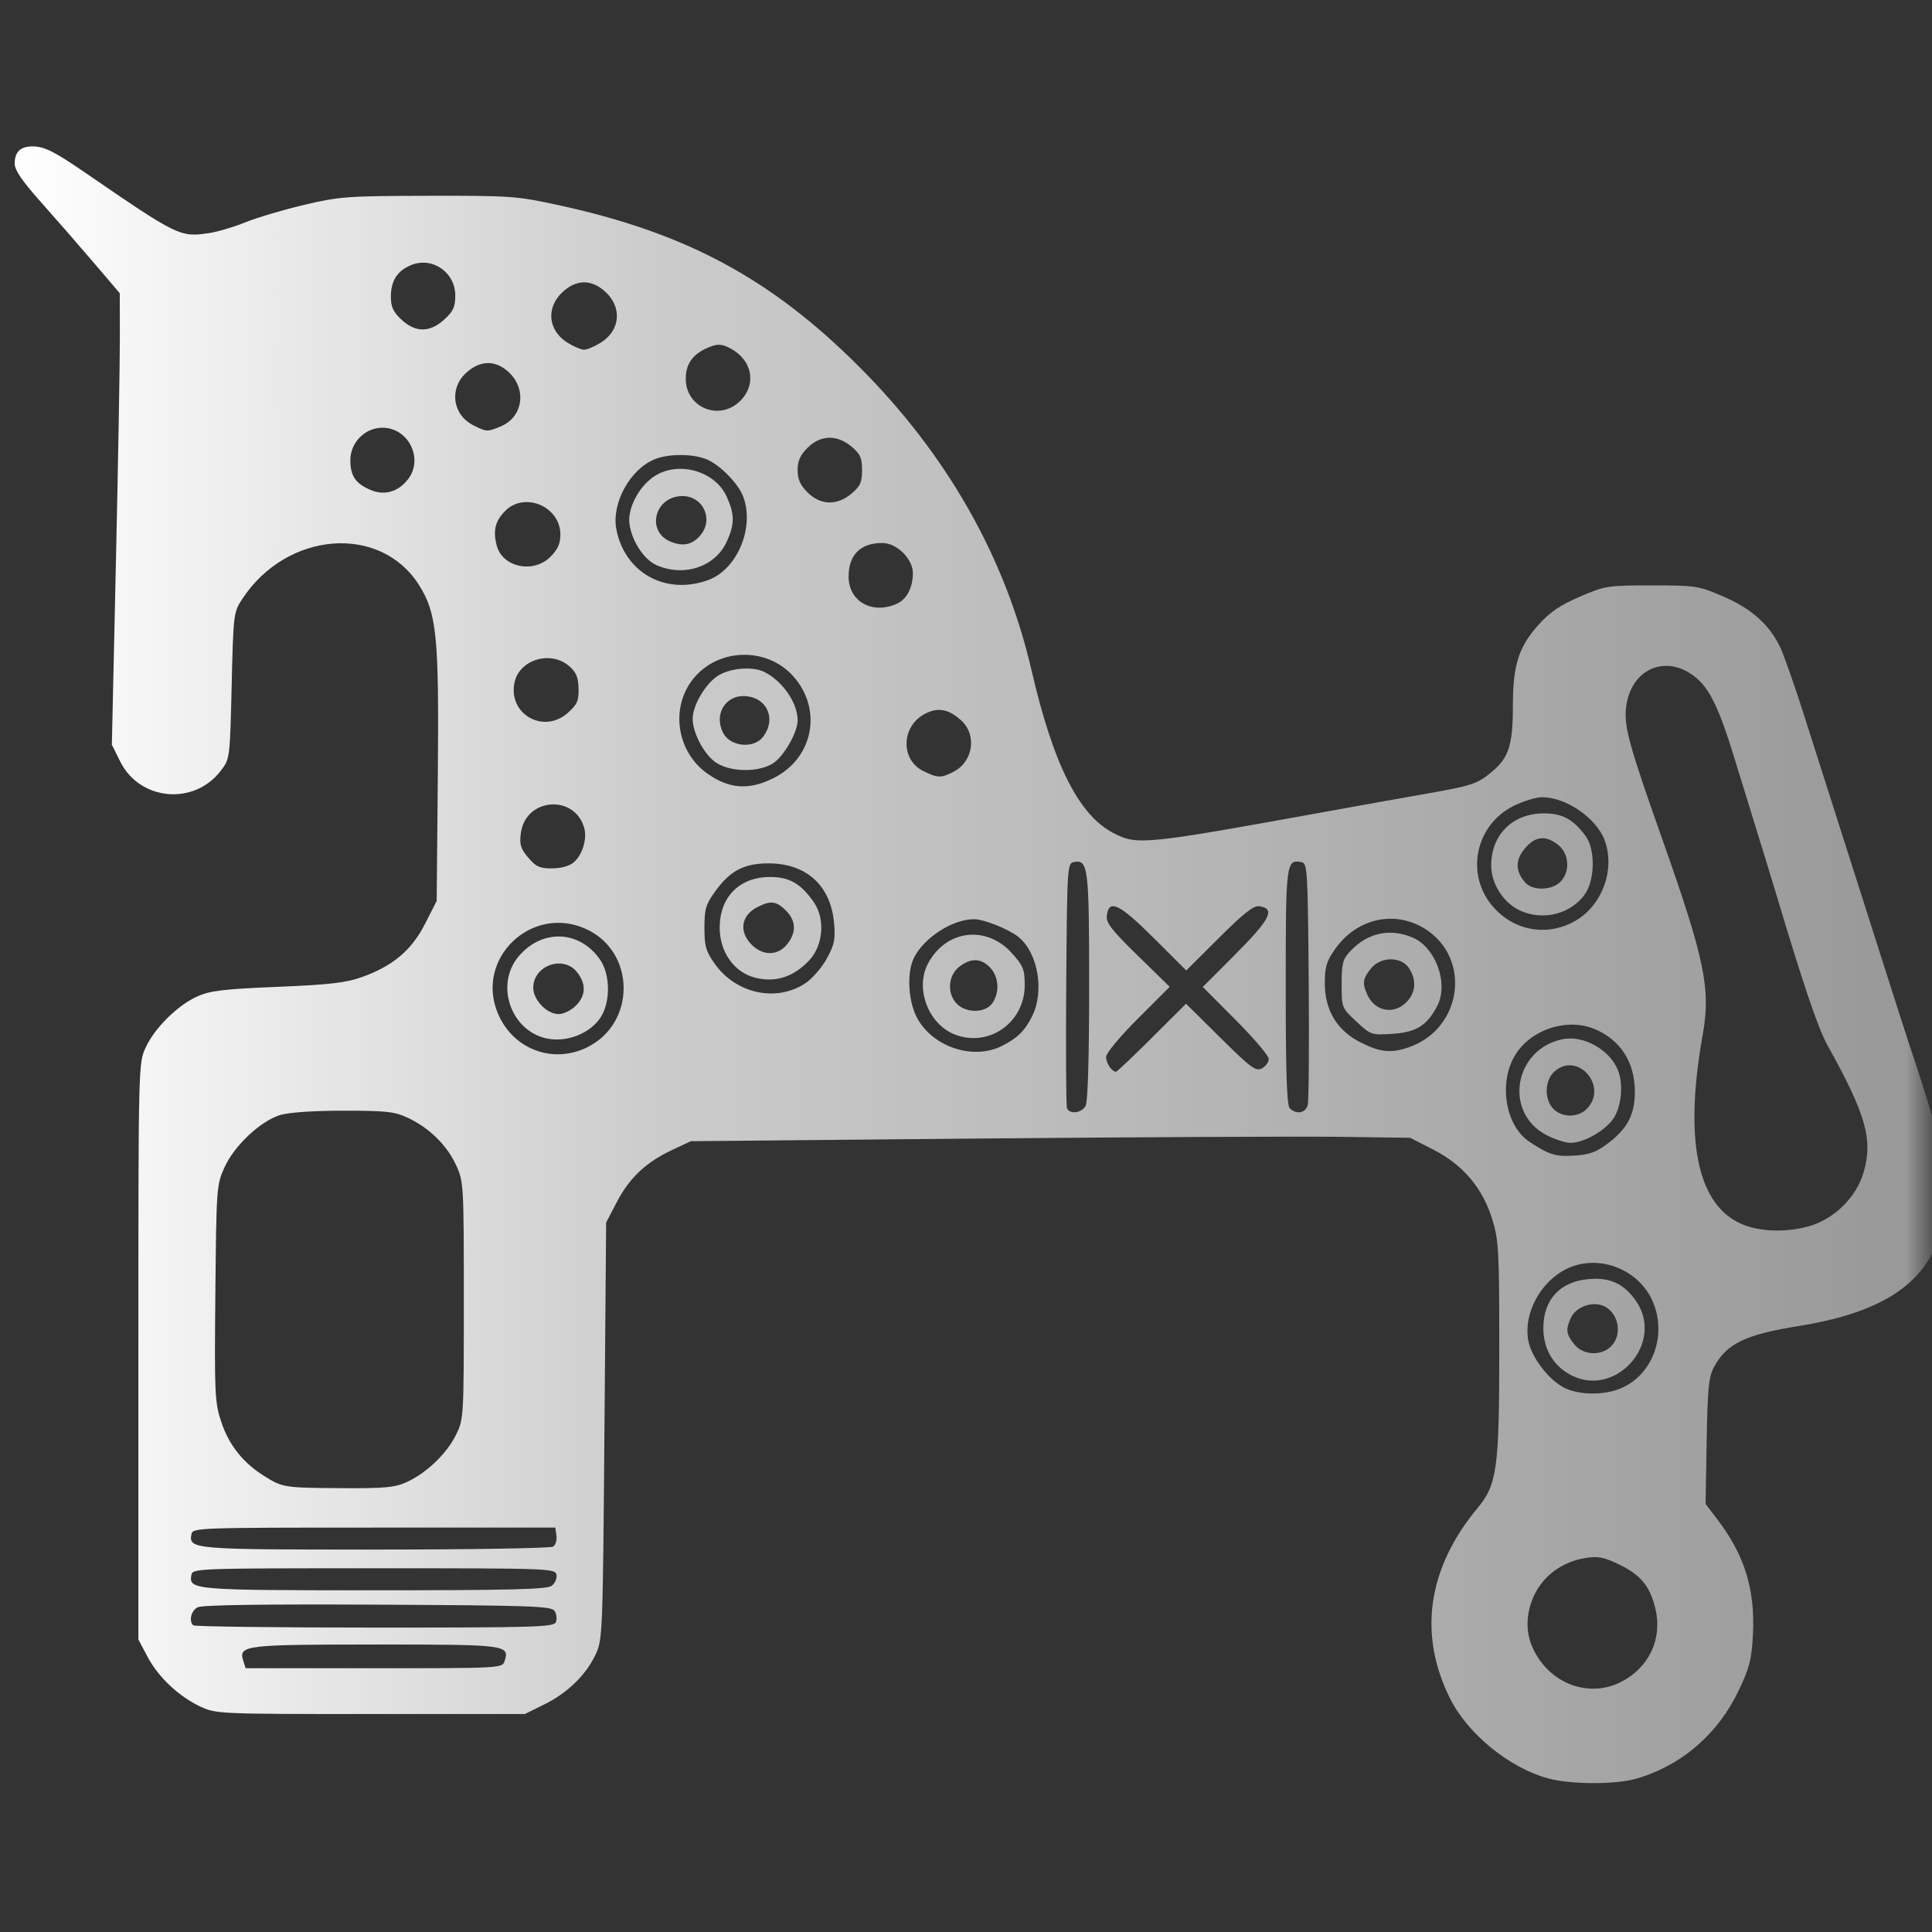 <?xml version="1.0" encoding="UTF-8" standalone="no"?>
<!-- Created with Inkscape (http://www.inkscape.org/) -->

<svg
   xmlns:osb="http://www.openswatchbook.org/uri/2009/osb"
   xmlns:dc="http://purl.org/dc/elements/1.1/"
   xmlns:cc="http://creativecommons.org/ns#"
   xmlns:rdf="http://www.w3.org/1999/02/22-rdf-syntax-ns#"
   xmlns:svg="http://www.w3.org/2000/svg"
   xmlns="http://www.w3.org/2000/svg"
   xmlns:xlink="http://www.w3.org/1999/xlink"
   xmlns:sodipodi="http://sodipodi.sourceforge.net/DTD/sodipodi-0.dtd"
   xmlns:inkscape="http://www.inkscape.org/namespaces/inkscape"
   id="svg2985"
   version="1.1"
   inkscape:version="0.48.2 r9819"
   width="100"
   height="100"
   sodipodi:docname="caballo2.png"
   inkscape:export-filename="C:\Users\AloS\Desktop\caballo2.png"
   inkscape:export-xdpi="100"
   inkscape:export-ydpi="100">
  <rect width="100%" height="100%" fill="#333333" stroke="none"/>
  <sodipodi:namedview
     pagecolor="#000000"
     bordercolor="#666666"
     borderopacity="1"
     objecttolerance="10"
     gridtolerance="10"
     guidetolerance="10"
     inkscape:pageopacity="0.05882353"
     inkscape:pageshadow="2"
     inkscape:window-width="1366"
     inkscape:window-height="706"
     id="namedview2987"
     showgrid="false"
     inkscape:zoom="0.59986225"
     inkscape:cx="296.35333"
     inkscape:cy="300"
     inkscape:window-x="-8"
     inkscape:window-y="-8"
     inkscape:window-maximized="1"
     inkscape:current-layer="svg2985" />
  <defs
     id="defs2989">
    <linearGradient
       id="linearGradient5211">
      <stop
         style="stop-color:#ffffff;stop-opacity:1;"
         offset="0"
         id="stop5213" />
      <stop
         id="stop5221"
         offset="0.33"
         style="stop-color:#ffffff;stop-opacity:0.749;" />
      <stop
         id="stop5219"
         offset="0.979"
         style="stop-color:#ffffff;stop-opacity:0.498;" />
      <stop
         style="stop-color:#ffffff;stop-opacity:0;"
         offset="1"
         id="stop5215" />
    </linearGradient>
    <linearGradient
       id="linearGradient5205"
       osb:paint="solid">
      <stop
         style="stop-color:#ffffff;stop-opacity:1;"
         offset="0"
         id="stop5207" />
    </linearGradient>
    <filter
       color-interpolation-filters="sRGB"
       inkscape:menu-tooltip="Sharpen edges and boundaries within the object, force=0.3"
       inkscape:menu="Image effects"
       height="1"
       width="1"
       y="0"
       x="0"
       inkscape:label="Sharpen more"
       id="filter3001">
      <feConvolveMatrix
         result="result1"
         order="3 3"
         kernelMatrix="0 -0.3 0 -0.3 2.2 -0.3 0 -0.3 0"
         divisor="1"
         in="SourceGraphic"
         targetX="1"
         targetY="1"
         id="feConvolveMatrix3003" />
      <feBlend
         result="result2"
         mode="normal"
         in2="SourceGraphic"
         id="feBlend3005" />
    </filter>
    <linearGradient
       inkscape:collect="always"
       xlink:href="#linearGradient5211"
       id="linearGradient5217"
       x1="240.147"
       y1="285.54"
       x2="340.147"
       y2="285.54"
       gradientUnits="userSpaceOnUse"
       gradientTransform="translate(-239.387,-235.605)" />
  </defs>
  <path
     style="fill:url(#linearGradient5217);fill-opacity:1;fill-rule:nonzero"
     d="m 80.13,92.049 c -1.988,-0.536 -4.147,-2.29 -5.064,-4.114 -1.674,-3.33 -1.183,-6.757 1.415,-9.883 1.009,-1.213 1.121,-2.04 1.121,-8.232 0,-5.086 -0.029,-5.635 -0.359,-6.702 -0.503,-1.628 -1.515,-2.826 -3.053,-3.612 l -1.201,-0.614 -3.614,-0.05 c -1.988,-0.027 -10.364,0.012 -18.615,0.088 l -15,0.138 -0.973,0.456 c -1.348,0.632 -2.2,1.434 -2.855,2.686 l -0.558,1.068 -0.088,10.79 c -0.086,10.562 -0.096,10.806 -0.462,11.579 -0.504,1.063 -1.463,1.991 -2.666,2.582 l -0.995,0.489 -7.982,0 c -7.835,0 -7.998,-0.007 -8.802,-0.382 -1.122,-0.524 -2.187,-1.527 -2.747,-2.589 l -0.469,-0.888 0,-14.912 c 0,-14.894 5.2e-4,-14.913 0.378,-15.729 0.473,-1.024 1.661,-2.194 2.693,-2.652 0.652,-0.289 1.371,-0.374 4.123,-0.487 2.671,-0.109 3.537,-0.208 4.356,-0.498 1.612,-0.57 2.594,-1.396 3.29,-2.767 l 0.6,-1.182 0.059,-6.5 c 0.065,-7.21 -0.051,-8.387 -0.974,-9.85 -2,-3.17 -6.84,-2.79 -9.146,0.718 -0.454,0.69 -0.463,0.765 -0.551,4.488 -0.089,3.779 -0.09,3.787 -0.562,4.405 -1.384,1.813 -4.192,1.559 -5.203,-0.471 l -0.436,-0.876 0.209,-9.387 c 0.115,-5.163 0.207,-10.42 0.205,-11.684 l -0.004,-2.297 -1.36,-1.595 c -0.748,-0.877 -1.971,-2.281 -2.719,-3.119 -0.978,-1.097 -1.36,-1.657 -1.36,-1.995 0,-0.605 0.295,-0.891 0.921,-0.891 0.603,0 1.121,0.257 2.701,1.342 4.846,3.326 4.938,3.37 6.461,3.142 0.43,-0.065 1.27,-0.315 1.865,-0.557 0.596,-0.242 1.96,-0.647 3.032,-0.9 1.829,-0.432 2.227,-0.461 6.423,-0.47 4.267,-0.009 4.579,0.013 6.742,0.483 6.596,1.433 10.986,3.791 15.552,8.353 4.56,4.556 7.58,9.872 8.934,15.723 1.13,4.887 2.446,7.498 4.244,8.428 1.235,0.639 1.54,0.607 11.283,-1.161 1.64,-0.298 3.871,-0.697 4.957,-0.887 2.333,-0.409 2.6,-0.5 3.367,-1.145 0.853,-0.718 1.063,-1.382 1.063,-3.366 0,-2.139 0.295,-3.075 1.334,-4.231 0.582,-0.647 1.115,-1.009 2.133,-1.447 1.315,-0.566 1.43,-0.584 3.726,-0.584 2.285,0 2.415,0.02 3.695,0.572 1.441,0.621 2.363,1.434 2.929,2.584 0.19,0.386 0.76,2.004 1.265,3.596 0.506,1.592 1.337,4.197 1.848,5.789 0.51,1.592 1.454,4.553 2.098,6.579 0.643,2.026 1.315,4.118 1.493,4.649 2,5.957 2.277,7.641 1.609,9.788 -0.819,2.631 -3.066,4.093 -7.345,4.779 -2.739,0.439 -3.716,0.91 -4.363,2.099 -0.287,0.528 -0.342,1.07 -0.391,3.861 l -0.057,3.247 0.603,0.789 c 1.424,1.865 1.972,3.643 1.848,6 -0.066,1.252 -0.179,1.697 -0.722,2.84 -1.078,2.27 -2.944,3.889 -5.285,4.584 -1.073,0.319 -3.399,0.315 -4.592,-0.006 z m 3.773,-4.991 c 1.441,-0.735 2.143,-2.209 1.788,-3.754 -0.271,-1.18 -0.744,-1.768 -1.863,-2.315 -0.776,-0.38 -1.103,-0.448 -1.711,-0.357 -1.455,0.218 -2.564,1.179 -2.93,2.541 -0.273,1.015 -0.092,1.935 0.553,2.813 0.997,1.355 2.733,1.802 4.164,1.072 z m -57.789,-1.069 c 0.27,-0.852 0.144,-0.869 -6.657,-0.869 -6.818,0 -7.121,0.037 -6.864,0.847 l 0.121,0.381 6.643,0 c 6.541,0 6.645,-0.006 6.757,-0.359 z m 2.662,-2.033 c 0.061,-0.158 0.03,-0.414 -0.069,-0.57 -0.16,-0.254 -1.116,-0.288 -9.159,-0.329 -5.991,-0.03 -9.095,0.015 -9.323,0.138 -0.334,0.179 -0.459,0.697 -0.225,0.931 0.064,0.064 4.29,0.117 9.392,0.117 8.425,0 9.285,-0.026 9.385,-0.287 z m -0.223,-1.874 c 0.174,-0.127 0.286,-0.384 0.25,-0.57 -0.064,-0.33 -0.312,-0.339 -9.447,-0.339 -9.135,0 -9.383,0.009 -9.447,0.339 -0.151,0.784 0.048,0.801 9.447,0.801 7.065,0 8.945,-0.047 9.196,-0.231 z m 0.074,-2.028 c 0.129,-0.082 0.208,-0.337 0.175,-0.567 l -0.059,-0.419 -9.384,0 c -9.137,0 -9.385,0.009 -9.449,0.339 -0.151,0.785 0.043,0.801 9.524,0.798 4.927,-10e-4 9.063,-0.07 9.192,-0.151 z m -7.579,-3.341 c 1.021,-0.463 2.064,-1.459 2.547,-2.431 0.408,-0.821 0.412,-0.878 0.412,-6.969 0,-6.028 -0.007,-6.156 -0.402,-7.011 -0.473,-1.027 -1.396,-1.931 -2.493,-2.444 -0.689,-0.322 -1.115,-0.369 -3.333,-0.369 -1.548,0 -2.829,0.087 -3.273,0.222 -1.019,0.31 -2.379,1.587 -2.887,2.712 -0.409,0.904 -0.42,1.058 -0.472,6.512 -0.05,5.245 -0.031,5.652 0.307,6.667 0.397,1.193 1.127,2.113 2.212,2.791 0.969,0.605 1.036,0.616 4.026,0.634 2.224,0.014 2.744,-0.035 3.357,-0.313 z m 62.833,-4.847 c 1.681,-0.7 2.436,-2.803 1.638,-4.56 -0.659,-1.45 -2.355,-2.246 -3.901,-1.83 -1.594,0.429 -2.791,2.274 -2.519,3.883 0.144,0.851 1.018,2.02 1.835,2.454 0.749,0.398 2.062,0.422 2.947,0.053 z m -2.727,-0.78 c -0.82,-0.5 -1.269,-1.328 -1.27,-2.342 -10e-4,-1.463 0.845,-2.393 2.305,-2.534 1.11,-0.107 1.825,0.206 2.452,1.071 1.625,2.243 -1.126,5.244 -3.487,3.805 z m 2.238,-1.404 c 0.62,-0.62 0.373,-1.797 -0.443,-2.107 -0.582,-0.221 -1.392,0.092 -1.638,0.633 -0.279,0.612 -0.252,0.834 0.164,1.363 0.456,0.579 1.395,0.634 1.917,0.111 z m 10.275,-6.223 c 1.305,-0.389 2.422,-1.501 2.794,-2.782 0.492,-1.694 0.123,-2.992 -1.87,-6.573 -0.487,-0.874 -1.239,-3.095 -2.687,-7.931 -0.217,-0.724 -0.688,-2.263 -1.048,-3.421 -0.36,-1.158 -0.871,-2.816 -1.137,-3.684 -0.699,-2.285 -1.206,-3.356 -1.863,-3.932 -1.541,-1.353 -3.468,-0.563 -3.694,1.513 -0.105,0.963 0.171,1.961 1.853,6.717 2.227,6.296 2.543,7.814 2.118,10.187 -1.036,5.788 -0.194,9.206 2.451,9.958 0.912,0.259 2.107,0.239 3.082,-0.052 z m -10.395,-4.313 c 0.968,-0.737 1.348,-1.48 1.348,-2.633 0,-1.531 -0.742,-2.69 -2.081,-3.249 -1.446,-0.604 -3.344,0.033 -4.139,1.389 -0.846,1.443 -0.465,3.64 0.771,4.45 1.032,0.677 1.342,0.772 2.318,0.71 0.804,-0.051 1.141,-0.177 1.784,-0.667 z m -3.208,-0.385 c -2.259,-1.158 -1.706,-4.467 0.831,-4.975 1.082,-0.216 2.455,0.567 2.86,1.632 0.257,0.676 0.19,1.673 -0.158,2.336 -0.351,0.67 -1.557,1.401 -2.312,1.401 -0.249,0 -0.798,-0.178 -1.222,-0.395 z m 2.092,-1.393 c 1.099,-1.18 -0.539,-2.985 -1.714,-1.89 -0.499,0.465 -0.516,1.441 -0.033,1.923 0.467,0.467 1.296,0.451 1.748,-0.033 z m -25.964,-0.131 c 0.115,-0.214 0.182,-2.494 0.182,-6.195 0,-6.187 -0.047,-6.567 -0.801,-6.421 -0.327,0.063 -0.341,0.295 -0.385,6.29 -0.025,3.424 -0.008,6.324 0.038,6.445 0.13,0.339 0.763,0.261 0.967,-0.119 z m 11.499,-0.055 c 0.053,-0.217 0.074,-3.117 0.047,-6.445 -0.046,-5.662 -0.069,-6.054 -0.364,-6.111 -0.807,-0.155 -0.825,-0.014 -0.825,6.446 0,4.498 0.055,6.139 0.211,6.294 0.341,0.341 0.827,0.245 0.932,-0.184 z m -8.067,-3.47 1.765,-1.759 1.786,1.768 c 1.578,1.561 1.828,1.746 2.141,1.578 0.195,-0.104 0.355,-0.324 0.355,-0.488 0,-0.164 -0.768,-1.069 -1.707,-2.011 l -1.707,-1.714 1.725,-1.731 c 1.771,-1.778 2.042,-2.328 1.205,-2.448 -0.299,-0.043 -0.799,0.348 -2.089,1.634 l -1.696,1.69 -1.701,-1.695 c -1.778,-1.771 -2.309,-2.02 -2.414,-1.129 -0.042,0.355 0.269,0.753 1.603,2.055 l 1.654,1.615 -1.647,1.647 c -0.948,0.948 -1.647,1.791 -1.647,1.987 0,0.317 0.301,0.762 0.515,0.762 0.051,0 0.888,-0.792 1.859,-1.759 z m -29.255,0.508 c 2.566,-1.242 2.541,-4.965 -0.041,-6.138 -2.813,-1.278 -5.746,1.53 -4.56,4.366 0.772,1.848 2.817,2.635 4.601,1.772 z m -2.112,-0.478 c -1.839,-0.427 -2.631,-2.794 -1.417,-4.236 1.217,-1.446 3.175,-1.364 4.227,0.176 0.514,0.753 0.538,2.131 0.051,2.93 -0.535,0.877 -1.799,1.376 -2.86,1.13 z m 1.545,-1.683 c 0.526,-0.526 0.549,-1.125 0.067,-1.739 -0.709,-0.901 -2.268,-0.348 -2.268,0.804 0,0.634 0.704,1.365 1.316,1.365 0.25,0 0.648,-0.194 0.885,-0.431 z m 22.062,2.076 c 0.797,-0.404 1.165,-0.762 1.545,-1.507 0.665,-1.303 0.327,-3.305 -0.699,-4.135 -0.496,-0.401 -1.786,-0.916 -2.295,-0.916 -1.091,0 -2.551,0.928 -3.093,1.965 -0.412,0.788 -0.318,2.358 0.194,3.23 0.856,1.46 2.894,2.099 4.348,1.362 z m -2.467,-0.599 c -1.349,-0.542 -2.037,-2.367 -1.374,-3.643 0.92,-1.768 3.032,-2.034 4.359,-0.55 0.582,0.651 0.658,0.841 0.658,1.652 0,1.942 -1.876,3.25 -3.643,2.541 z m 1.966,-1.612 c 0.388,-0.553 0.34,-1.358 -0.108,-1.836 -0.472,-0.503 -1.009,-0.517 -1.612,-0.042 -0.579,0.456 -0.634,1.395 -0.111,1.917 0.492,0.492 1.475,0.471 1.832,-0.039 z m 21.519,2.296 c 2.786,-0.933 3.316,-4.596 0.888,-6.136 -1.57,-0.996 -3.545,-0.555 -4.667,1.041 -0.44,0.626 -0.531,0.925 -0.531,1.755 0,1.419 0.637,2.47 1.868,3.084 1.005,0.501 1.542,0.557 2.442,0.256 z m -2.679,-1.347 c -0.756,-0.705 -0.76,-0.715 -0.76,-1.935 0,-1.066 0.057,-1.288 0.439,-1.696 0.894,-0.957 2.043,-1.213 3.225,-0.719 1.204,0.503 1.887,2.386 1.285,3.543 -0.527,1.014 -1.091,1.367 -2.308,1.444 -1.105,0.07 -1.131,0.062 -1.88,-0.637 z m 2.582,-0.989 c 0.498,-0.498 0.552,-1.151 0.147,-1.769 -0.411,-0.627 -1.481,-0.61 -1.985,0.03 -0.415,0.528 -0.443,0.751 -0.168,1.354 0.386,0.846 1.358,1.033 2.006,0.385 z m -31.11,-0.983 c 0.359,-0.236 0.862,-0.813 1.119,-1.283 0.399,-0.731 0.453,-1 0.375,-1.859 -0.174,-1.923 -1.431,-3.067 -3.375,-3.071 -1.281,-0.003 -2.001,0.375 -2.783,1.46 -0.478,0.663 -0.55,0.908 -0.55,1.871 0,0.948 0.076,1.216 0.526,1.855 1.097,1.557 3.183,2.015 4.687,1.027 z m -2.582,-0.294 c -1.093,-0.274 -1.842,-1.327 -1.842,-2.591 0,-1.577 1.011,-2.609 2.571,-2.623 1.03,-0.01 1.636,0.337 2.313,1.323 0.587,0.855 0.473,2.223 -0.25,2.992 -0.811,0.862 -1.741,1.162 -2.792,0.899 z m 1.654,-1.737 c 0.482,-0.613 0.459,-1.212 -0.067,-1.739 -0.497,-0.497 -0.795,-0.532 -1.487,-0.174 -0.837,0.433 -0.959,1.269 -0.284,1.944 0.586,0.586 1.362,0.573 1.837,-0.032 z m 40.819,-1.223 c 1.387,-0.813 2.05,-2.68 1.482,-4.174 -0.435,-1.143 -1.995,-2.21 -3.232,-2.21 -0.311,0 -0.976,0.205 -1.479,0.456 -1.937,0.965 -2.489,3.448 -1.138,5.117 1.089,1.346 2.887,1.68 4.368,0.812 z m -2.844,-0.496 c -0.882,-0.384 -1.538,-1.389 -1.538,-2.356 0,-1.594 1.115,-2.695 2.727,-2.695 0.956,0 1.511,0.299 2.154,1.161 0.515,0.69 0.496,2.285 -0.035,3.031 -0.717,1.007 -2.127,1.373 -3.309,0.859 z m 2.039,-1.502 c 0.522,-0.522 0.468,-1.461 -0.111,-1.917 -0.656,-0.516 -1.182,-0.458 -1.727,0.19 -0.505,0.601 -0.493,1.182 0.037,1.77 0.379,0.421 1.361,0.397 1.801,-0.044 z m -51.07,-1.009 c 0.436,-0.359 0.701,-1.193 0.557,-1.75 -0.464,-1.793 -3.041,-1.616 -3.288,0.226 -0.08,0.593 -0.018,0.8 0.378,1.27 0.397,0.472 0.594,0.562 1.227,0.562 0.46,0 0.9,-0.12 1.127,-0.307 z m 10.345,-4.364 c 2.053,-1.023 2.552,-3.533 1.042,-5.252 -1.426,-1.624 -4.106,-1.476 -5.332,0.294 -1.053,1.519 -0.639,3.69 0.905,4.75 1.128,0.774 2.125,0.836 3.385,0.208 z m -2.926,-0.772 c -0.621,-0.378 -1.251,-1.528 -1.258,-2.293 -0.006,-0.727 0.729,-1.929 1.401,-2.29 0.682,-0.366 1.758,-0.425 2.334,-0.128 0.938,0.483 1.699,1.598 1.699,2.488 0,0.634 -0.731,1.899 -1.296,2.243 -0.743,0.453 -2.12,0.443 -2.881,-0.021 z m 2.386,-1.365 c 0.693,-0.909 0.23,-2.01 -0.886,-2.105 -1.054,-0.09 -1.689,0.949 -1.171,1.917 0.377,0.704 1.58,0.814 2.058,0.188 z m 9.864,1.806 c 1.006,-0.52 1.216,-1.89 0.405,-2.642 -0.659,-0.611 -1.227,-0.713 -1.913,-0.343 -1.204,0.648 -1.247,2.357 -0.074,2.943 0.75,0.375 0.93,0.38 1.582,0.042 z m -19.965,-3.052 c 0.485,-0.434 0.567,-0.622 0.551,-1.262 -0.015,-0.584 -0.125,-0.843 -0.49,-1.157 -0.951,-0.818 -2.563,-0.339 -2.822,0.838 -0.361,1.644 1.499,2.71 2.761,1.582 z m 17.039,-5.65 c 0.503,-0.229 0.817,-0.838 0.817,-1.581 0,-0.731 -0.836,-1.557 -1.577,-1.557 -1.129,0 -1.743,0.603 -1.751,1.719 -0.01,1.307 1.225,2.005 2.511,1.42 z m -9.759,-1.227 c 1.49,-0.553 2.393,-2.723 1.793,-4.313 -0.253,-0.67 -1.182,-1.623 -1.87,-1.918 -0.719,-0.308 -2.002,-0.311 -2.733,-0.005 -1.262,0.527 -2.214,2.271 -1.965,3.601 0.426,2.271 2.569,3.454 4.774,2.636 z m -2.687,-0.759 c -0.659,-0.287 -1.305,-1.28 -1.41,-2.167 -0.089,-0.756 0.442,-1.813 1.188,-2.366 1.224,-0.907 3.22,-0.4 3.845,0.978 0.419,0.922 0.42,1.423 0.007,2.331 -0.591,1.302 -2.204,1.845 -3.631,1.224 z m 2.254,-1.539 c 0.749,-0.867 0.099,-2.134 -1.045,-2.037 -1.343,0.115 -1.72,1.822 -0.516,2.342 0.65,0.281 1.137,0.186 1.562,-0.305 z m -7.75,1.101 c 0.38,-0.38 0.513,-0.679 0.513,-1.154 0,-1.442 -1.842,-2.233 -2.851,-1.224 -0.523,0.523 -0.646,1.016 -0.445,1.791 0.294,1.135 1.898,1.473 2.784,0.587 z m 15.587,-3.275 c 0.449,-0.378 0.54,-0.581 0.54,-1.212 0,-0.631 -0.09,-0.834 -0.54,-1.212 -0.755,-0.635 -1.609,-0.614 -2.281,0.059 -0.38,0.38 -0.513,0.679 -0.513,1.154 0,0.475 0.133,0.774 0.513,1.154 0.672,0.672 1.526,0.694 2.281,0.059 z m -22.968,-0.727 c 0.833,-1.059 0.037,-2.678 -1.317,-2.678 -0.91,0 -1.669,0.775 -1.661,1.697 0.007,0.809 0.276,1.199 1.052,1.526 0.716,0.301 1.416,0.103 1.926,-0.545 z m 4.815,-2.751 c 1.117,-0.467 1.35,-1.858 0.461,-2.748 -0.698,-0.698 -1.532,-0.699 -2.276,-0.004 -0.877,0.82 -0.681,2.166 0.394,2.702 0.697,0.348 0.708,0.348 1.421,0.05 z m 12.39,-1.317 c 0.869,-0.869 0.619,-2.133 -0.541,-2.733 -0.39,-0.202 -0.619,-0.219 -0.998,-0.075 -0.885,0.335 -1.282,0.852 -1.282,1.669 0,1.498 1.753,2.206 2.821,1.139 z m -7.246,-2.997 c 1.068,-0.651 1.154,-1.901 0.189,-2.714 -0.672,-0.565 -1.381,-0.565 -2.053,0 -0.966,0.813 -0.879,2.063 0.189,2.714 0.316,0.193 0.693,0.35 0.838,0.35 0.145,0 0.522,-0.158 0.838,-0.35 z m -8.07,-1.217 c 0.461,-0.421 0.565,-0.649 0.565,-1.236 0,-1.208 -1.195,-2.03 -2.291,-1.576 -0.712,0.295 -1.042,0.812 -1.042,1.631 0,0.535 0.117,0.789 0.545,1.189 0.729,0.681 1.472,0.679 2.223,-0.007 z"
     id="path3031"
     inkscape:connector-curvature="0" />
</svg>
